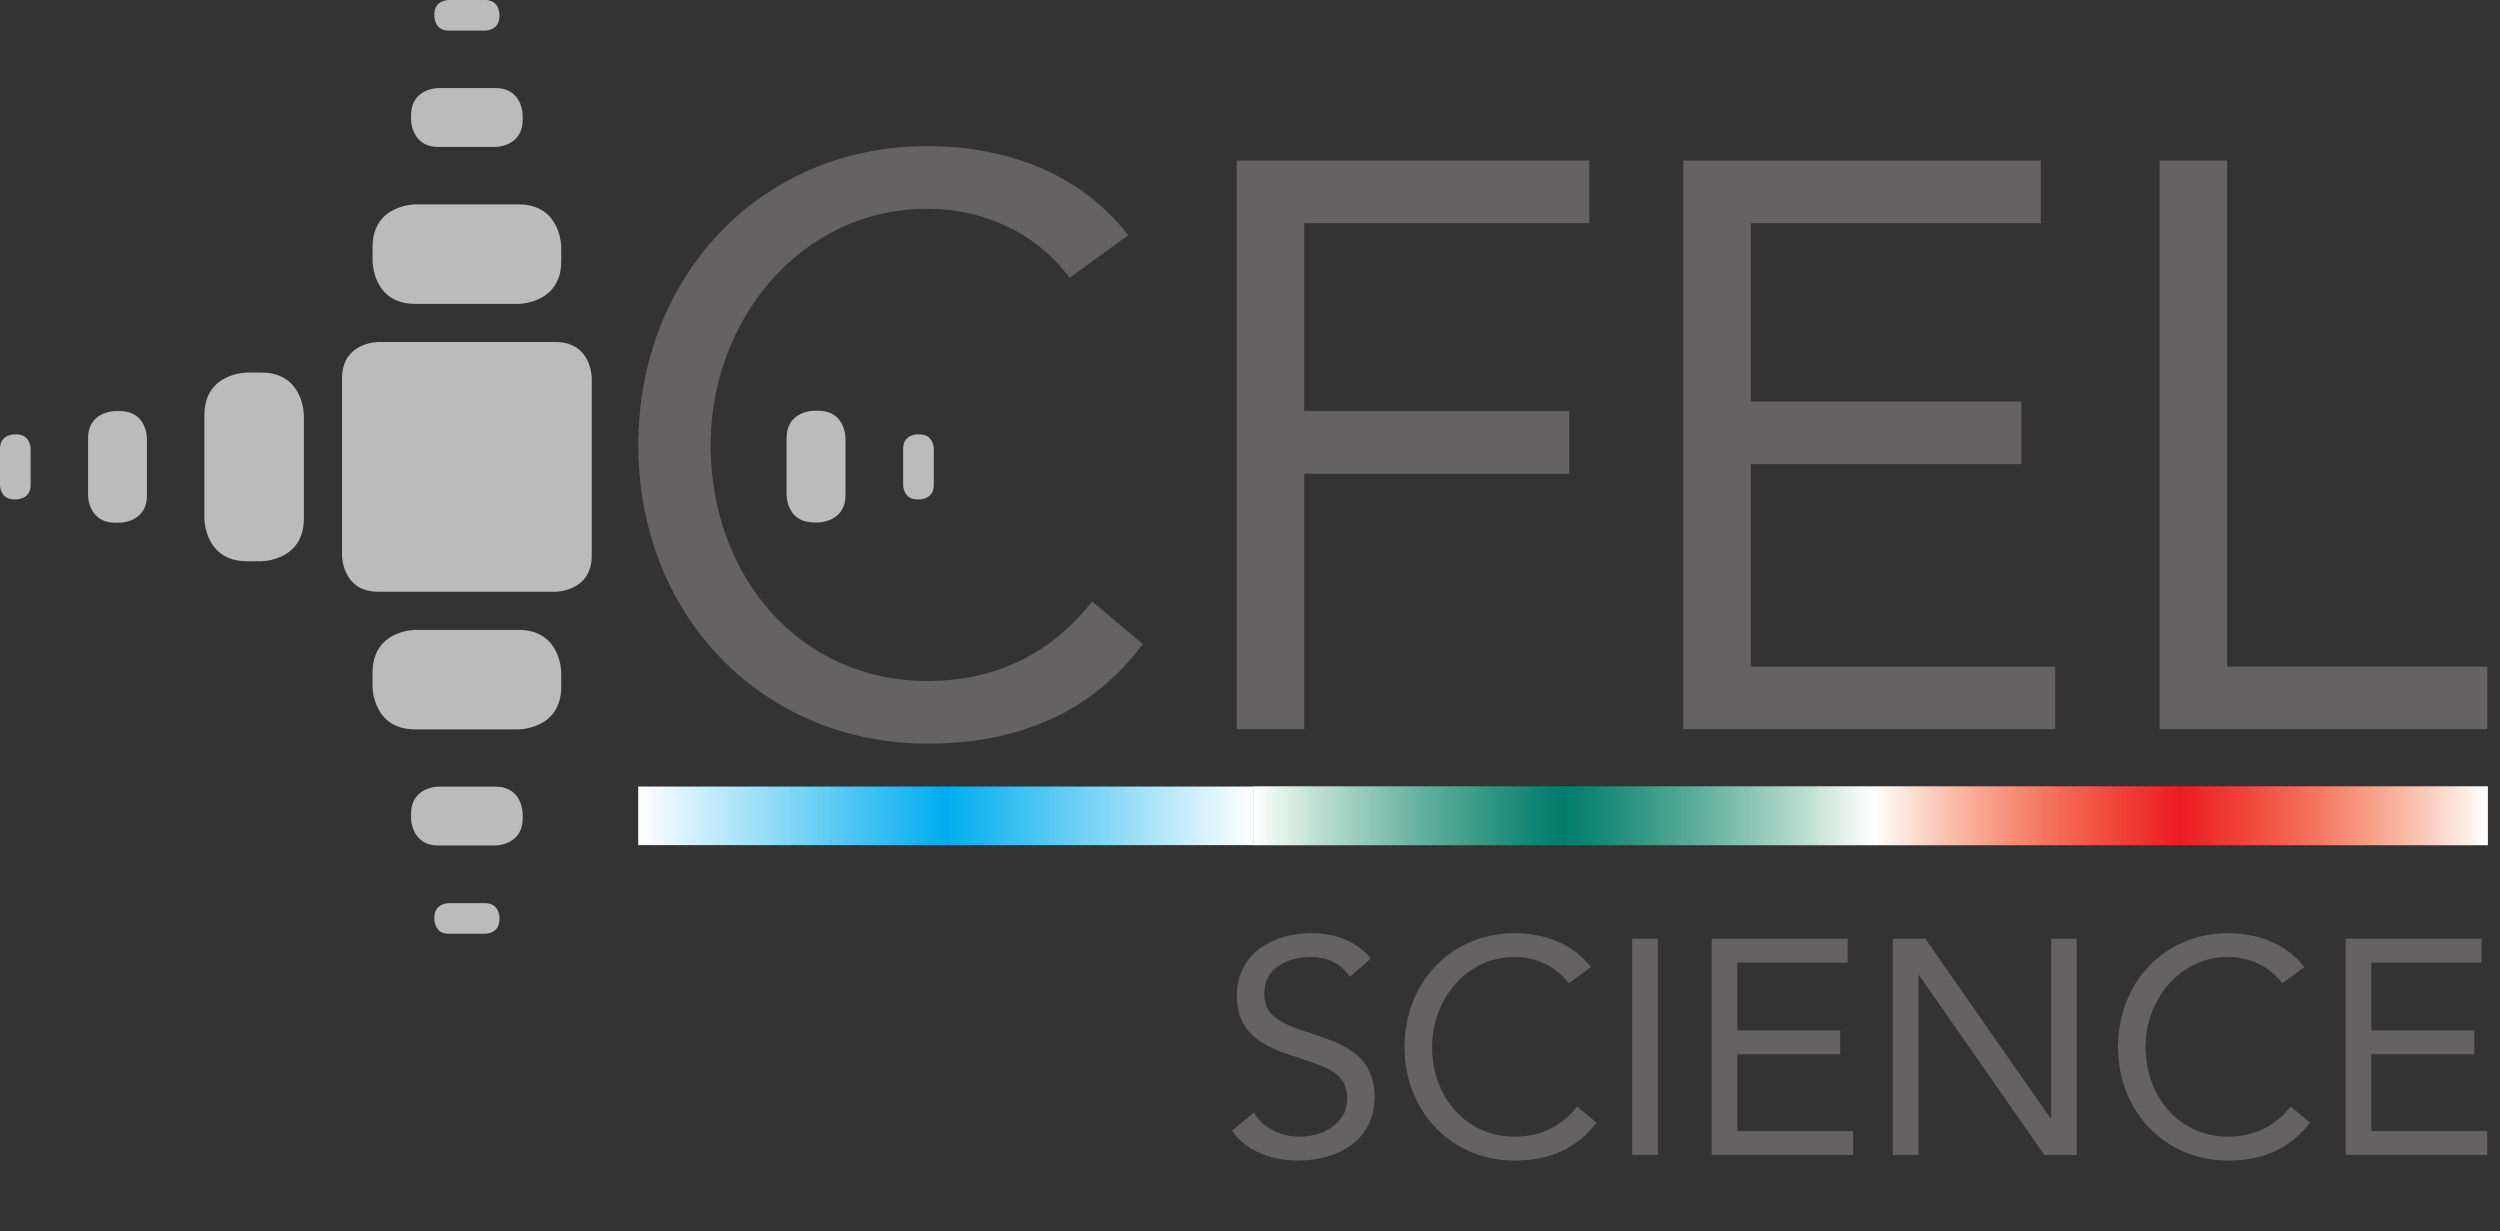 <?xml version="1.0" encoding="UTF-8"?>
<svg width="351.71pt" height="173.24pt" version="1.2" viewBox="0 0 351.71 173.24" xmlns="http://www.w3.org/2000/svg" xmlns:xlink="http://www.w3.org/1999/xlink">
 <rect x="0" y="0" width="351.71" height="173.24" fill="#333333" stroke="none"/>
 <defs>
  <symbol id="glyph0-1" overflow="visible">
   <path d="m74.234-69.5c-6.766-8.812-17.391-12.531-28.25-12.531-23.719 0-40.672 18.531-40.672 42.031 0 24.297 17.734 42.031 40.672 42.031 12.781 0 23.172-4.406 30.297-14.016l-7.125-5.984c-5.656 7.234-13.453 11.188-23.172 11.188-17.953 0-30.5-14.688-30.5-33.219 0-17.516 12.656-33.219 30.5-33.219 7.688 0 15.266 3.266 20 9.719z"/>
  </symbol>
  <symbol id="glyph0-2" overflow="visible">
   <path d="m9.938 0h9.5v-35.938h37.281v-8.812h-37.281v-26.438h40.109v-8.812h-49.609z"/>
  </symbol>
  <symbol id="glyph0-3" overflow="visible">
   <path d="m9.938 0h52.328v-8.812h-42.828v-28.484h38.078v-8.812h-38.078v-25.078h40.797v-8.812h-50.297z"/>
  </symbol>
  <symbol id="glyph0-4" overflow="visible">
   <path d="m9.938 0h46.109v-8.812h-36.609v-71.188h-9.5z"/>
  </symbol>
  <symbol id="glyph1-1" overflow="visible">
   <path d="m21.188-27.641c-2.234-2.625-5.109-3.562-8.5-3.562-5.344 0-10.359 2.922-10.359 8.766 0 5.078 3.266 6.969 7.562 8.375 5.406 1.812 7.953 2.453 7.953 6.203 0 3.469-3.531 5.281-6.625 5.281-2.625 0-5.203-1.156-6.484-3.391l-3.094 2.531c2.062 3.047 5.844 4.219 9.359 4.219 5.5 0 10.703-2.844 10.703-8.906 0-5.969-4.375-7.516-9.109-9.031-4.859-1.547-6.406-2.781-6.406-5.578 0-3.609 3.312-5.125 6.5-5.125 2.188 0 4.328 0.859 5.531 2.797z"/>
  </symbol>
  <symbol id="glyph1-2" overflow="visible">
   <path d="m28.234-26.438c-2.578-3.344-6.609-4.766-10.734-4.766-9.031 0-15.484 7.047-15.484 15.984 0 9.25 6.75 16 15.484 16 4.859 0 8.812-1.688 11.516-5.344l-2.703-2.266c-2.156 2.75-5.125 4.25-8.812 4.25-6.844 0-11.609-5.594-11.609-12.641 0-6.656 4.812-12.641 11.609-12.641 2.922 0 5.797 1.25 7.609 3.703z"/>
  </symbol>
  <symbol id="glyph1-3" overflow="visible">
   <path d="m3.781 0h3.609v-30.438h-3.609z"/>
  </symbol>
  <symbol id="glyph1-4" overflow="visible">
   <path d="m3.781 0h19.906v-3.359h-16.297v-10.828h14.484v-3.344h-14.484v-9.547h15.516v-3.359h-19.125z"/>
  </symbol>
  <symbol id="glyph1-5" overflow="visible">
   <path d="m3.781 0h3.609v-25.281h0.094l17.625 25.281h4.547v-30.438h-3.609v25.281h-0.078l-17.625-25.281h-4.562z"/>
  </symbol>
  <clipPath id="clip1">
   <path d="m263.52 110.65h86.457v8.25h-86.457z"/>
  </clipPath>
  <linearGradient id="linear0" x2="1" gradientTransform="matrix(86.456 0 0 86.456 263.52 114.77)" gradientUnits="userSpaceOnUse">
   <stop stop-color="#fff" offset="0"/>
   <stop stop-color="#fefcfc" offset=".004"/>
   <stop stop-color="#fefaf9" offset=".008"/>
   <stop stop-color="#fef8f6" offset=".012"/>
   <stop stop-color="#fef6f3" offset=".016"/>
   <stop stop-color="#fef4f0" offset=".02"/>
   <stop stop-color="#fef2ee" offset=".023"/>
   <stop stop-color="#fdf0eb" offset=".027"/>
   <stop stop-color="#fdeee8" offset=".031"/>
   <stop stop-color="#fdece6" offset=".035"/>
   <stop stop-color="#fdeae3" offset=".039"/>
   <stop stop-color="#fde8e0" offset=".043"/>
   <stop stop-color="#fde6de" offset=".047"/>
   <stop stop-color="#fde4db" offset=".051"/>
   <stop stop-color="#fce2d8" offset=".055"/>
   <stop stop-color="#fce0d6" offset=".059"/>
   <stop stop-color="#fcded3" offset=".062"/>
   <stop stop-color="#fcdcd1" offset=".066"/>
   <stop stop-color="#fcdace" offset=".07"/>
   <stop stop-color="#fcd8cb" offset=".074"/>
   <stop stop-color="#fcd6c9" offset=".078"/>
   <stop stop-color="#fbd4c6" offset=".082"/>
   <stop stop-color="#fbd1c3" offset=".086"/>
   <stop stop-color="#fbcfc0" offset=".09"/>
   <stop stop-color="#fbcdbe" offset=".094"/>
   <stop stop-color="#fbcbbb" offset=".098"/>
   <stop stop-color="#fbc9b9" offset=".102"/>
   <stop stop-color="#fbc7b7" offset=".105"/>
   <stop stop-color="#fac5b4" offset=".109"/>
   <stop stop-color="#fac4b2" offset=".113"/>
   <stop stop-color="#fac2b0" offset=".117"/>
   <stop stop-color="#fac0ad" offset=".121"/>
   <stop stop-color="#fabeab" offset=".125"/>
   <stop stop-color="#fabca9" offset=".129"/>
   <stop stop-color="#fabaa7" offset=".133"/>
   <stop stop-color="#f9b8a4" offset=".137"/>
   <stop stop-color="#f9b6a2" offset=".141"/>
   <stop stop-color="#f9b4a0" offset=".145"/>
   <stop stop-color="#f9b29e" offset=".148"/>
   <stop stop-color="#f9b19c" offset=".152"/>
   <stop stop-color="#f9af9a" offset=".156"/>
   <stop stop-color="#f9ad97" offset=".16"/>
   <stop stop-color="#f8ab95" offset=".164"/>
   <stop stop-color="#f8a993" offset=".168"/>
   <stop stop-color="#f8a791" offset=".172"/>
   <stop stop-color="#f8a58f" offset=".176"/>
   <stop stop-color="#f8a48d" offset=".18"/>
   <stop stop-color="#f8a28b" offset=".184"/>
   <stop stop-color="#f8a089" offset=".188"/>
   <stop stop-color="#f79e87" offset=".191"/>
   <stop stop-color="#f79c85" offset=".195"/>
   <stop stop-color="#f79a83" offset=".199"/>
   <stop stop-color="#f79981" offset=".203"/>
   <stop stop-color="#f7977f" offset=".207"/>
   <stop stop-color="#f7957e" offset=".211"/>
   <stop stop-color="#f7937c" offset=".215"/>
   <stop stop-color="#f6917a" offset=".219"/>
   <stop stop-color="#f69078" offset=".223"/>
   <stop stop-color="#f68e76" offset=".227"/>
   <stop stop-color="#f68c74" offset=".23"/>
   <stop stop-color="#f68a73" offset=".234"/>
   <stop stop-color="#f68871" offset=".238"/>
   <stop stop-color="#f6876f" offset=".242"/>
   <stop stop-color="#f5856d" offset=".246"/>
   <stop stop-color="#f5836b" offset=".25"/>
   <stop stop-color="#f58169" offset=".254"/>
   <stop stop-color="#f57f67" offset=".258"/>
   <stop stop-color="#f57d66" offset=".262"/>
   <stop stop-color="#f57b64" offset=".266"/>
   <stop stop-color="#f57a63" offset=".27"/>
   <stop stop-color="#f47861" offset=".273"/>
   <stop stop-color="#f4765f" offset=".277"/>
   <stop stop-color="#f4745e" offset=".281"/>
   <stop stop-color="#f4735c" offset=".285"/>
   <stop stop-color="#f4715b" offset=".289"/>
   <stop stop-color="#f46f59" offset=".293"/>
   <stop stop-color="#f46e58" offset=".297"/>
   <stop stop-color="#f36c56" offset=".301"/>
   <stop stop-color="#f36a55" offset=".305"/>
   <stop stop-color="#f36954" offset=".309"/>
   <stop stop-color="#f36752" offset=".312"/>
   <stop stop-color="#f36551" offset=".316"/>
   <stop stop-color="#f3644f" offset=".32"/>
   <stop stop-color="#f3624e" offset=".324"/>
   <stop stop-color="#f2604d" offset=".328"/>
   <stop stop-color="#f25f4b" offset=".332"/>
   <stop stop-color="#f25d4a" offset=".336"/>
   <stop stop-color="#f25b49" offset=".34"/>
   <stop stop-color="#f25a48" offset=".344"/>
   <stop stop-color="#f25846" offset=".348"/>
   <stop stop-color="#f25645" offset=".352"/>
   <stop stop-color="#f25544" offset=".355"/>
   <stop stop-color="#f15343" offset=".359"/>
   <stop stop-color="#f15241" offset=".363"/>
   <stop stop-color="#f15040" offset=".367"/>
   <stop stop-color="#f14e3f" offset=".371"/>
   <stop stop-color="#f14d3e" offset=".375"/>
   <stop stop-color="#f14b3d" offset=".379"/>
   <stop stop-color="#f14a3c" offset=".383"/>
   <stop stop-color="#f0483b" offset=".387"/>
   <stop stop-color="#f0463a" offset=".391"/>
   <stop stop-color="#f04539" offset=".395"/>
   <stop stop-color="#f04338" offset=".398"/>
   <stop stop-color="#f04237" offset=".402"/>
   <stop stop-color="#f04036" offset=".406"/>
   <stop stop-color="#f03f35" offset=".41"/>
   <stop stop-color="#ef3d34" offset=".414"/>
   <stop stop-color="#ef3b33" offset=".418"/>
   <stop stop-color="#ef3932" offset=".422"/>
   <stop stop-color="#ef3831" offset=".426"/>
   <stop stop-color="#ef3630" offset=".43"/>
   <stop stop-color="#ef352f" offset=".434"/>
   <stop stop-color="#ef332e" offset=".438"/>
   <stop stop-color="#ee322d" offset=".441"/>
   <stop stop-color="#ee302d" offset=".445"/>
   <stop stop-color="#ee2f2c" offset=".449"/>
   <stop stop-color="#ee2d2b" offset=".453"/>
   <stop stop-color="#ee2c2a" offset=".457"/>
   <stop stop-color="#ee2a2a" offset=".461"/>
   <stop stop-color="#ee2929" offset=".465"/>
   <stop stop-color="#ee2728" offset=".469"/>
   <stop stop-color="#ed2628" offset=".473"/>
   <stop stop-color="#ed2427" offset=".477"/>
   <stop stop-color="#ed2326" offset=".48"/>
   <stop stop-color="#ed2126" offset=".484"/>
   <stop stop-color="#ed2025" offset=".488"/>
   <stop stop-color="#ed1e25" offset=".492"/>
   <stop stop-color="#ed1d24" offset=".496"/>
   <stop stop-color="#ec1b24" offset=".5"/>
   <stop stop-color="#ed1d24" offset=".504"/>
   <stop stop-color="#ed1e25" offset=".508"/>
   <stop stop-color="#ed2025" offset=".512"/>
   <stop stop-color="#ed2126" offset=".516"/>
   <stop stop-color="#ed2326" offset=".52"/>
   <stop stop-color="#ed2427" offset=".523"/>
   <stop stop-color="#ed2628" offset=".527"/>
   <stop stop-color="#ee2728" offset=".531"/>
   <stop stop-color="#ee2929" offset=".535"/>
   <stop stop-color="#ee2a2a" offset=".539"/>
   <stop stop-color="#ee2c2a" offset=".543"/>
   <stop stop-color="#ee2d2b" offset=".547"/>
   <stop stop-color="#ee2f2c" offset=".551"/>
   <stop stop-color="#ee302d" offset=".555"/>
   <stop stop-color="#ee322d" offset=".559"/>
   <stop stop-color="#ef332e" offset=".562"/>
   <stop stop-color="#ef352f" offset=".566"/>
   <stop stop-color="#ef3630" offset=".57"/>
   <stop stop-color="#ef3831" offset=".574"/>
   <stop stop-color="#ef3932" offset=".578"/>
   <stop stop-color="#ef3b33" offset=".582"/>
   <stop stop-color="#ef3d34" offset=".586"/>
   <stop stop-color="#f03f35" offset=".59"/>
   <stop stop-color="#f04036" offset=".594"/>
   <stop stop-color="#f04237" offset=".598"/>
   <stop stop-color="#f04338" offset=".602"/>
   <stop stop-color="#f04539" offset=".605"/>
   <stop stop-color="#f0463a" offset=".609"/>
   <stop stop-color="#f0483b" offset=".613"/>
   <stop stop-color="#f14a3c" offset=".617"/>
   <stop stop-color="#f14b3d" offset=".621"/>
   <stop stop-color="#f14d3e" offset=".625"/>
   <stop stop-color="#f14e3f" offset=".629"/>
   <stop stop-color="#f15040" offset=".633"/>
   <stop stop-color="#f15241" offset=".637"/>
   <stop stop-color="#f15343" offset=".641"/>
   <stop stop-color="#f25544" offset=".645"/>
   <stop stop-color="#f25645" offset=".648"/>
   <stop stop-color="#f25846" offset=".652"/>
   <stop stop-color="#f25a48" offset=".656"/>
   <stop stop-color="#f25b49" offset=".66"/>
   <stop stop-color="#f25d4a" offset=".664"/>
   <stop stop-color="#f25f4b" offset=".668"/>
   <stop stop-color="#f2604d" offset=".672"/>
   <stop stop-color="#f3624e" offset=".676"/>
   <stop stop-color="#f3644f" offset=".68"/>
   <stop stop-color="#f36551" offset=".684"/>
   <stop stop-color="#f36752" offset=".688"/>
   <stop stop-color="#f36954" offset=".691"/>
   <stop stop-color="#f36a55" offset=".695"/>
   <stop stop-color="#f36c56" offset=".699"/>
   <stop stop-color="#f46e58" offset=".703"/>
   <stop stop-color="#f46f59" offset=".707"/>
   <stop stop-color="#f4715b" offset=".711"/>
   <stop stop-color="#f4735c" offset=".715"/>
   <stop stop-color="#f4745e" offset=".719"/>
   <stop stop-color="#f4765f" offset=".723"/>
   <stop stop-color="#f47861" offset=".727"/>
   <stop stop-color="#f57a63" offset=".73"/>
   <stop stop-color="#f57b64" offset=".734"/>
   <stop stop-color="#f57d66" offset=".738"/>
   <stop stop-color="#f57f67" offset=".742"/>
   <stop stop-color="#f58169" offset=".746"/>
   <stop stop-color="#f5836b" offset=".75"/>
   <stop stop-color="#f5856d" offset=".754"/>
   <stop stop-color="#f6876f" offset=".758"/>
   <stop stop-color="#f68871" offset=".762"/>
   <stop stop-color="#f68a73" offset=".766"/>
   <stop stop-color="#f68c74" offset=".77"/>
   <stop stop-color="#f68e76" offset=".773"/>
   <stop stop-color="#f69078" offset=".777"/>
   <stop stop-color="#f6917a" offset=".781"/>
   <stop stop-color="#f7937c" offset=".785"/>
   <stop stop-color="#f7957e" offset=".789"/>
   <stop stop-color="#f7977f" offset=".793"/>
   <stop stop-color="#f79981" offset=".797"/>
   <stop stop-color="#f79a83" offset=".801"/>
   <stop stop-color="#f79c85" offset=".805"/>
   <stop stop-color="#f79e87" offset=".809"/>
   <stop stop-color="#f8a089" offset=".812"/>
   <stop stop-color="#f8a28b" offset=".816"/>
   <stop stop-color="#f8a48d" offset=".82"/>
   <stop stop-color="#f8a58f" offset=".824"/>
   <stop stop-color="#f8a791" offset=".828"/>
   <stop stop-color="#f8a993" offset=".832"/>
   <stop stop-color="#f8ab95" offset=".836"/>
   <stop stop-color="#f9ad97" offset=".84"/>
   <stop stop-color="#f9af9a" offset=".844"/>
   <stop stop-color="#f9b19c" offset=".848"/>
   <stop stop-color="#f9b29e" offset=".852"/>
   <stop stop-color="#f9b4a0" offset=".855"/>
   <stop stop-color="#f9b6a2" offset=".859"/>
   <stop stop-color="#f9b8a4" offset=".863"/>
   <stop stop-color="#fabaa7" offset=".867"/>
   <stop stop-color="#fabca9" offset=".871"/>
   <stop stop-color="#fabeab" offset=".875"/>
   <stop stop-color="#fac0ad" offset=".879"/>
   <stop stop-color="#fac2b0" offset=".883"/>
   <stop stop-color="#fac4b2" offset=".887"/>
   <stop stop-color="#fac5b4" offset=".891"/>
   <stop stop-color="#fbc7b7" offset=".895"/>
   <stop stop-color="#fbc9b9" offset=".898"/>
   <stop stop-color="#fbcbbb" offset=".902"/>
   <stop stop-color="#fbcdbe" offset=".906"/>
   <stop stop-color="#fbcfc0" offset=".91"/>
   <stop stop-color="#fbd1c3" offset=".914"/>
   <stop stop-color="#fbd4c6" offset=".918"/>
   <stop stop-color="#fcd6c9" offset=".922"/>
   <stop stop-color="#fcd8cb" offset=".926"/>
   <stop stop-color="#fcdace" offset=".93"/>
   <stop stop-color="#fcdcd1" offset=".934"/>
   <stop stop-color="#fcded3" offset=".938"/>
   <stop stop-color="#fce0d6" offset=".941"/>
   <stop stop-color="#fce2d8" offset=".945"/>
   <stop stop-color="#fde4db" offset=".949"/>
   <stop stop-color="#fde6de" offset=".953"/>
   <stop stop-color="#fde8e0" offset=".957"/>
   <stop stop-color="#fdeae3" offset=".961"/>
   <stop stop-color="#fdece6" offset=".965"/>
   <stop stop-color="#fdeee8" offset=".969"/>
   <stop stop-color="#fdf0eb" offset=".973"/>
   <stop stop-color="#fef2ee" offset=".977"/>
   <stop stop-color="#fef4f0" offset=".98"/>
   <stop stop-color="#fef6f3" offset=".984"/>
   <stop stop-color="#fef8f6" offset=".988"/>
   <stop stop-color="#fefaf9" offset=".992"/>
   <stop stop-color="#fefcfc" offset=".996"/>
   <stop stop-color="#fff" offset="1"/>
  </linearGradient>
  <clipPath id="clip2">
   <path d="m176.34 110.65h87.176v8.25h-87.176z"/>
  </clipPath>
  <linearGradient id="linear2" x2="1" gradientTransform="matrix(87.176 0 0 87.176 176.34 114.77)" gradientUnits="userSpaceOnUse">
   <stop stop-color="#fff" offset="0"/>
   <stop stop-color="#fcfdfd" offset=".004"/>
   <stop stop-color="#fafcfb" offset=".008"/>
   <stop stop-color="#f7fbf9" offset=".012"/>
   <stop stop-color="#f5faf7" offset=".016"/>
   <stop stop-color="#f2f8f6" offset=".02"/>
   <stop stop-color="#eff7f4" offset=".023"/>
   <stop stop-color="#edf6f2" offset=".027"/>
   <stop stop-color="#ebf5f1" offset=".031"/>
   <stop stop-color="#e8f4ef" offset=".035"/>
   <stop stop-color="#e6f3ed" offset=".039"/>
   <stop stop-color="#e4f1eb" offset=".043"/>
   <stop stop-color="#e1f0ea" offset=".047"/>
   <stop stop-color="#dfefe8" offset=".051"/>
   <stop stop-color="#dcede6" offset=".055"/>
   <stop stop-color="#daece5" offset=".059"/>
   <stop stop-color="#d8ebe4" offset=".062"/>
   <stop stop-color="#d5eae2" offset=".066"/>
   <stop stop-color="#d3e9e0" offset=".07"/>
   <stop stop-color="#d1e8df" offset=".074"/>
   <stop stop-color="#cee7dd" offset=".078"/>
   <stop stop-color="#cce6dc" offset=".082"/>
   <stop stop-color="#c9e4db" offset=".086"/>
   <stop stop-color="#c7e3d9" offset=".09"/>
   <stop stop-color="#c4e2d7" offset=".094"/>
   <stop stop-color="#c2e1d5" offset=".098"/>
   <stop stop-color="#bfdfd4" offset=".102"/>
   <stop stop-color="#bdded3" offset=".105"/>
   <stop stop-color="#bbddd1" offset=".109"/>
   <stop stop-color="#b9dcd0" offset=".113"/>
   <stop stop-color="#b7dbce" offset=".117"/>
   <stop stop-color="#b4dacd" offset=".121"/>
   <stop stop-color="#b2d9cb" offset=".125"/>
   <stop stop-color="#b0d8ca" offset=".129"/>
   <stop stop-color="#aed6c9" offset=".133"/>
   <stop stop-color="#abd5c7" offset=".137"/>
   <stop stop-color="#a9d4c5" offset=".141"/>
   <stop stop-color="#a7d3c4" offset=".145"/>
   <stop stop-color="#a5d2c3" offset=".148"/>
   <stop stop-color="#a3d1c2" offset=".152"/>
   <stop stop-color="#a1d0c1" offset=".156"/>
   <stop stop-color="#9ecfbf" offset=".16"/>
   <stop stop-color="#9ccebe" offset=".164"/>
   <stop stop-color="#9accbc" offset=".168"/>
   <stop stop-color="#98cbbb" offset=".172"/>
   <stop stop-color="#96caba" offset=".176"/>
   <stop stop-color="#94c9b8" offset=".18"/>
   <stop stop-color="#92c8b7" offset=".184"/>
   <stop stop-color="#8fc7b6" offset=".188"/>
   <stop stop-color="#8dc6b5" offset=".191"/>
   <stop stop-color="#8bc5b4" offset=".195"/>
   <stop stop-color="#89c4b2" offset=".199"/>
   <stop stop-color="#87c3b1" offset=".203"/>
   <stop stop-color="#85c2b0" offset=".207"/>
   <stop stop-color="#83c1ae" offset=".211"/>
   <stop stop-color="#81c0ad" offset=".215"/>
   <stop stop-color="#7fbfac" offset=".219"/>
   <stop stop-color="#7dbeab" offset=".223"/>
   <stop stop-color="#7bbdaa" offset=".227"/>
   <stop stop-color="#79bca9" offset=".23"/>
   <stop stop-color="#77bba8" offset=".234"/>
   <stop stop-color="#75baa6" offset=".238"/>
   <stop stop-color="#73b9a5" offset=".242"/>
   <stop stop-color="#70b7a4" offset=".246"/>
   <stop stop-color="#6eb6a3" offset=".25"/>
   <stop stop-color="#6cb5a2" offset=".254"/>
   <stop stop-color="#6ab4a1" offset=".258"/>
   <stop stop-color="#68b3a0" offset=".262"/>
   <stop stop-color="#66b29f" offset=".266"/>
   <stop stop-color="#64b19e" offset=".27"/>
   <stop stop-color="#62b09d" offset=".273"/>
   <stop stop-color="#60af9b" offset=".277"/>
   <stop stop-color="#5eae9a" offset=".281"/>
   <stop stop-color="#5cad99" offset=".285"/>
   <stop stop-color="#5bac98" offset=".289"/>
   <stop stop-color="#59ab97" offset=".293"/>
   <stop stop-color="#57aa96" offset=".297"/>
   <stop stop-color="#55a995" offset=".301"/>
   <stop stop-color="#53a894" offset=".305"/>
   <stop stop-color="#51a793" offset=".309"/>
   <stop stop-color="#4fa692" offset=".312"/>
   <stop stop-color="#4da591" offset=".316"/>
   <stop stop-color="#4ca490" offset=".32"/>
   <stop stop-color="#4aa38f" offset=".324"/>
   <stop stop-color="#48a28e" offset=".328"/>
   <stop stop-color="#46a18d" offset=".332"/>
   <stop stop-color="#44a18d" offset=".336"/>
   <stop stop-color="#43a08c" offset=".34"/>
   <stop stop-color="#419f8b" offset=".344"/>
   <stop stop-color="#3f9e8a" offset=".348"/>
   <stop stop-color="#3d9d89" offset=".352"/>
   <stop stop-color="#3c9c88" offset=".355"/>
   <stop stop-color="#3a9b87" offset=".359"/>
   <stop stop-color="#389a86" offset=".363"/>
   <stop stop-color="#369985" offset=".367"/>
   <stop stop-color="#359885" offset=".371"/>
   <stop stop-color="#339784" offset=".375"/>
   <stop stop-color="#319683" offset=".379"/>
   <stop stop-color="#309582" offset=".383"/>
   <stop stop-color="#2e9481" offset=".387"/>
   <stop stop-color="#2c9380" offset=".391"/>
   <stop stop-color="#2a927f" offset=".395"/>
   <stop stop-color="#29927f" offset=".398"/>
   <stop stop-color="#27917e" offset=".402"/>
   <stop stop-color="#25907d" offset=".406"/>
   <stop stop-color="#248f7c" offset=".41"/>
   <stop stop-color="#228e7c" offset=".414"/>
   <stop stop-color="#208d7b" offset=".418"/>
   <stop stop-color="#1e8c7a" offset=".422"/>
   <stop stop-color="#1d8b79" offset=".426"/>
   <stop stop-color="#1b8a78" offset=".43"/>
   <stop stop-color="#198978" offset=".434"/>
   <stop stop-color="#188877" offset=".438"/>
   <stop stop-color="#168876" offset=".441"/>
   <stop stop-color="#158776" offset=".445"/>
   <stop stop-color="#138675" offset=".449"/>
   <stop stop-color="#128574" offset=".453"/>
   <stop stop-color="#108473" offset=".457"/>
   <stop stop-color="#0e8473" offset=".461"/>
   <stop stop-color="#0d8372" offset=".465"/>
   <stop stop-color="#0b8171" offset=".469"/>
   <stop stop-color="#0a8171" offset=".473"/>
   <stop stop-color="#088070" offset=".477"/>
   <stop stop-color="#077f6f" offset=".48"/>
   <stop stop-color="#057e6f" offset=".484"/>
   <stop stop-color="#047e6e" offset=".488"/>
   <stop stop-color="#027d6d" offset=".492"/>
   <stop stop-color="#017c6d" offset=".496"/>
   <stop stop-color="#007b6c" offset=".5"/>
   <stop stop-color="#017c6d" offset=".504"/>
   <stop stop-color="#027d6d" offset=".508"/>
   <stop stop-color="#047e6e" offset=".512"/>
   <stop stop-color="#057e6f" offset=".516"/>
   <stop stop-color="#077f6f" offset=".52"/>
   <stop stop-color="#088070" offset=".523"/>
   <stop stop-color="#0a8171" offset=".527"/>
   <stop stop-color="#0b8171" offset=".531"/>
   <stop stop-color="#0d8372" offset=".535"/>
   <stop stop-color="#0e8473" offset=".539"/>
   <stop stop-color="#108473" offset=".543"/>
   <stop stop-color="#128574" offset=".547"/>
   <stop stop-color="#138675" offset=".551"/>
   <stop stop-color="#158776" offset=".555"/>
   <stop stop-color="#168876" offset=".559"/>
   <stop stop-color="#188877" offset=".562"/>
   <stop stop-color="#198978" offset=".566"/>
   <stop stop-color="#1b8a78" offset=".57"/>
   <stop stop-color="#1d8b79" offset=".574"/>
   <stop stop-color="#1e8c7a" offset=".578"/>
   <stop stop-color="#208d7b" offset=".582"/>
   <stop stop-color="#228e7c" offset=".586"/>
   <stop stop-color="#248f7c" offset=".59"/>
   <stop stop-color="#25907d" offset=".594"/>
   <stop stop-color="#27917e" offset=".598"/>
   <stop stop-color="#29927f" offset=".602"/>
   <stop stop-color="#2a927f" offset=".605"/>
   <stop stop-color="#2c9380" offset=".609"/>
   <stop stop-color="#2e9481" offset=".613"/>
   <stop stop-color="#309582" offset=".617"/>
   <stop stop-color="#319683" offset=".621"/>
   <stop stop-color="#339784" offset=".625"/>
   <stop stop-color="#359885" offset=".629"/>
   <stop stop-color="#369985" offset=".633"/>
   <stop stop-color="#389a86" offset=".637"/>
   <stop stop-color="#3a9b87" offset=".641"/>
   <stop stop-color="#3c9c88" offset=".645"/>
   <stop stop-color="#3d9d89" offset=".648"/>
   <stop stop-color="#3f9e8a" offset=".652"/>
   <stop stop-color="#419f8b" offset=".656"/>
   <stop stop-color="#43a08c" offset=".66"/>
   <stop stop-color="#44a18d" offset=".664"/>
   <stop stop-color="#46a18d" offset=".668"/>
   <stop stop-color="#48a28e" offset=".672"/>
   <stop stop-color="#4aa38f" offset=".676"/>
   <stop stop-color="#4ca490" offset=".68"/>
   <stop stop-color="#4da591" offset=".684"/>
   <stop stop-color="#4fa692" offset=".688"/>
   <stop stop-color="#51a793" offset=".691"/>
   <stop stop-color="#53a894" offset=".695"/>
   <stop stop-color="#55a995" offset=".699"/>
   <stop stop-color="#57aa96" offset=".703"/>
   <stop stop-color="#59ab97" offset=".707"/>
   <stop stop-color="#5bac98" offset=".711"/>
   <stop stop-color="#5cad99" offset=".715"/>
   <stop stop-color="#5eae9a" offset=".719"/>
   <stop stop-color="#60af9b" offset=".723"/>
   <stop stop-color="#62b09d" offset=".727"/>
   <stop stop-color="#64b19e" offset=".73"/>
   <stop stop-color="#66b29f" offset=".734"/>
   <stop stop-color="#68b3a0" offset=".738"/>
   <stop stop-color="#6ab4a1" offset=".742"/>
   <stop stop-color="#6cb5a2" offset=".746"/>
   <stop stop-color="#6eb6a3" offset=".75"/>
   <stop stop-color="#70b7a4" offset=".754"/>
   <stop stop-color="#73b9a5" offset=".758"/>
   <stop stop-color="#75baa6" offset=".762"/>
   <stop stop-color="#77bba8" offset=".766"/>
   <stop stop-color="#79bca9" offset=".77"/>
   <stop stop-color="#7bbdaa" offset=".773"/>
   <stop stop-color="#7dbeab" offset=".777"/>
   <stop stop-color="#7fbfac" offset=".781"/>
   <stop stop-color="#81c0ad" offset=".785"/>
   <stop stop-color="#83c1ae" offset=".789"/>
   <stop stop-color="#85c2b0" offset=".793"/>
   <stop stop-color="#87c3b1" offset=".797"/>
   <stop stop-color="#89c4b2" offset=".801"/>
   <stop stop-color="#8bc5b4" offset=".805"/>
   <stop stop-color="#8dc6b5" offset=".809"/>
   <stop stop-color="#8fc7b6" offset=".812"/>
   <stop stop-color="#92c8b7" offset=".816"/>
   <stop stop-color="#94c9b8" offset=".82"/>
   <stop stop-color="#96caba" offset=".824"/>
   <stop stop-color="#98cbbb" offset=".828"/>
   <stop stop-color="#9accbc" offset=".832"/>
   <stop stop-color="#9ccebe" offset=".836"/>
   <stop stop-color="#9ecfbf" offset=".84"/>
   <stop stop-color="#a1d0c1" offset=".844"/>
   <stop stop-color="#a3d1c2" offset=".848"/>
   <stop stop-color="#a5d2c3" offset=".852"/>
   <stop stop-color="#a7d3c4" offset=".855"/>
   <stop stop-color="#a9d4c5" offset=".859"/>
   <stop stop-color="#abd5c7" offset=".863"/>
   <stop stop-color="#aed6c9" offset=".867"/>
   <stop stop-color="#b0d8ca" offset=".871"/>
   <stop stop-color="#b2d9cb" offset=".875"/>
   <stop stop-color="#b5dacd" offset=".879"/>
   <stop stop-color="#b7dbce" offset=".883"/>
   <stop stop-color="#b9dcd0" offset=".887"/>
   <stop stop-color="#bbddd1" offset=".891"/>
   <stop stop-color="#bdded3" offset=".895"/>
   <stop stop-color="#bfdfd4" offset=".898"/>
   <stop stop-color="#c2e1d5" offset=".902"/>
   <stop stop-color="#c4e2d7" offset=".906"/>
   <stop stop-color="#c7e3d9" offset=".91"/>
   <stop stop-color="#c9e4db" offset=".914"/>
   <stop stop-color="#cce6dc" offset=".918"/>
   <stop stop-color="#cee7dd" offset=".922"/>
   <stop stop-color="#d1e8df" offset=".926"/>
   <stop stop-color="#d3e9e0" offset=".93"/>
   <stop stop-color="#d5eae2" offset=".934"/>
   <stop stop-color="#d8ebe4" offset=".938"/>
   <stop stop-color="#daece5" offset=".941"/>
   <stop stop-color="#dcede6" offset=".945"/>
   <stop stop-color="#dfefe8" offset=".949"/>
   <stop stop-color="#e1f0ea" offset=".953"/>
   <stop stop-color="#e4f1eb" offset=".957"/>
   <stop stop-color="#e6f3ed" offset=".961"/>
   <stop stop-color="#e8f4ef" offset=".965"/>
   <stop stop-color="#ebf5f1" offset=".969"/>
   <stop stop-color="#edf6f2" offset=".973"/>
   <stop stop-color="#eff7f4" offset=".977"/>
   <stop stop-color="#f2f8f6" offset=".98"/>
   <stop stop-color="#f5faf7" offset=".984"/>
   <stop stop-color="#f7fbf9" offset=".988"/>
   <stop stop-color="#fafcfb" offset=".992"/>
   <stop stop-color="#fcfdfd" offset=".996"/>
   <stop stop-color="#fff" offset="1"/>
  </linearGradient>
  <linearGradient id="linear3" x1=".001" x2="1" gradientTransform="matrix(87.183 0 0 -87.183 176.29 114.77)" gradientUnits="userSpaceOnUse">
   <stop stop-color="#fefefe" offset="0"/>
   <stop stop-color="#fcfdfd" offset=".004"/>
   <stop stop-color="#f9fcfb" offset=".008"/>
   <stop stop-color="#f7fbf9" offset=".012"/>
   <stop stop-color="#f5faf7" offset=".016"/>
   <stop stop-color="#f2f8f5" offset=".02"/>
   <stop stop-color="#eff7f3" offset=".023"/>
   <stop stop-color="#edf6f2" offset=".027"/>
   <stop stop-color="#eaf5f0" offset=".031"/>
   <stop stop-color="#e8f3ef" offset=".035"/>
   <stop stop-color="#e6f2ed" offset=".039"/>
   <stop stop-color="#e3f1eb" offset=".043"/>
   <stop stop-color="#e1f0ea" offset=".047"/>
   <stop stop-color="#deefe8" offset=".051"/>
   <stop stop-color="#dcede6" offset=".055"/>
   <stop stop-color="#d9ece5" offset=".059"/>
   <stop stop-color="#d7ebe3" offset=".062"/>
   <stop stop-color="#d5eae2" offset=".066"/>
   <stop stop-color="#d3e9e0" offset=".07"/>
   <stop stop-color="#d0e8de" offset=".074"/>
   <stop stop-color="#cee7dd" offset=".078"/>
   <stop stop-color="#cbe6dc" offset=".082"/>
   <stop stop-color="#c9e4da" offset=".086"/>
   <stop stop-color="#c6e3d8" offset=".09"/>
   <stop stop-color="#c4e1d6" offset=".094"/>
   <stop stop-color="#c1e0d5" offset=".098"/>
   <stop stop-color="#bfdfd4" offset=".102"/>
   <stop stop-color="#bdded2" offset=".105"/>
   <stop stop-color="#bbddd1" offset=".109"/>
   <stop stop-color="#b9dccf" offset=".113"/>
   <stop stop-color="#b6dbce" offset=".117"/>
   <stop stop-color="#b4dacd" offset=".121"/>
   <stop stop-color="#b2d9cb" offset=".125"/>
   <stop stop-color="#b0d8ca" offset=".129"/>
   <stop stop-color="#add6c8" offset=".133"/>
   <stop stop-color="#abd5c7" offset=".137"/>
   <stop stop-color="#a9d4c5" offset=".141"/>
   <stop stop-color="#a7d3c4" offset=".145"/>
   <stop stop-color="#a5d2c3" offset=".148"/>
   <stop stop-color="#a2d1c1" offset=".152"/>
   <stop stop-color="#a0d0c0" offset=".156"/>
   <stop stop-color="#9ecfbf" offset=".16"/>
   <stop stop-color="#9ccdbe" offset=".164"/>
   <stop stop-color="#9accbc" offset=".168"/>
   <stop stop-color="#97cbbb" offset=".172"/>
   <stop stop-color="#95cab9" offset=".176"/>
   <stop stop-color="#93c9b8" offset=".18"/>
   <stop stop-color="#91c8b7" offset=".184"/>
   <stop stop-color="#8fc7b6" offset=".188"/>
   <stop stop-color="#8dc6b5" offset=".191"/>
   <stop stop-color="#8bc5b3" offset=".195"/>
   <stop stop-color="#89c4b2" offset=".199"/>
   <stop stop-color="#87c3b1" offset=".203"/>
   <stop stop-color="#85c2af" offset=".207"/>
   <stop stop-color="#82c1ae" offset=".211"/>
   <stop stop-color="#80c0ad" offset=".215"/>
   <stop stop-color="#7fbfac" offset=".219"/>
   <stop stop-color="#7dbeab" offset=".223"/>
   <stop stop-color="#7bbdaa" offset=".227"/>
   <stop stop-color="#79bca9" offset=".23"/>
   <stop stop-color="#77bba8" offset=".234"/>
   <stop stop-color="#75baa6" offset=".238"/>
   <stop stop-color="#72b8a5" offset=".242"/>
   <stop stop-color="#70b7a4" offset=".246"/>
   <stop stop-color="#6eb6a2" offset=".25"/>
   <stop stop-color="#6cb5a2" offset=".254"/>
   <stop stop-color="#6ab4a1" offset=".258"/>
   <stop stop-color="#68b3a0" offset=".262"/>
   <stop stop-color="#66b29f" offset=".266"/>
   <stop stop-color="#64b19e" offset=".27"/>
   <stop stop-color="#62b09c" offset=".273"/>
   <stop stop-color="#60af9b" offset=".277"/>
   <stop stop-color="#5eae9a" offset=".281"/>
   <stop stop-color="#5cad99" offset=".285"/>
   <stop stop-color="#5aac98" offset=".289"/>
   <stop stop-color="#58ab97" offset=".293"/>
   <stop stop-color="#57aa96" offset=".297"/>
   <stop stop-color="#55a995" offset=".301"/>
   <stop stop-color="#53a894" offset=".305"/>
   <stop stop-color="#51a793" offset=".309"/>
   <stop stop-color="#4fa692" offset=".312"/>
   <stop stop-color="#4da591" offset=".316"/>
   <stop stop-color="#4ba490" offset=".32"/>
   <stop stop-color="#4aa38f" offset=".324"/>
   <stop stop-color="#48a28e" offset=".328"/>
   <stop stop-color="#46a18d" offset=".332"/>
   <stop stop-color="#44a08d" offset=".336"/>
   <stop stop-color="#42a08c" offset=".34"/>
   <stop stop-color="#419f8b" offset=".344"/>
   <stop stop-color="#3f9e8a" offset=".348"/>
   <stop stop-color="#3d9d89" offset=".352"/>
   <stop stop-color="#3b9c88" offset=".355"/>
   <stop stop-color="#3a9b87" offset=".359"/>
   <stop stop-color="#389a86" offset=".363"/>
   <stop stop-color="#369985" offset=".367"/>
   <stop stop-color="#349885" offset=".371"/>
   <stop stop-color="#339784" offset=".375"/>
   <stop stop-color="#319683" offset=".379"/>
   <stop stop-color="#2f9582" offset=".383"/>
   <stop stop-color="#2e9481" offset=".387"/>
   <stop stop-color="#2c9380" offset=".391"/>
   <stop stop-color="#2a927f" offset=".395"/>
   <stop stop-color="#28917f" offset=".398"/>
   <stop stop-color="#27917e" offset=".402"/>
   <stop stop-color="#25907d" offset=".406"/>
   <stop stop-color="#238f7c" offset=".41"/>
   <stop stop-color="#228e7c" offset=".414"/>
   <stop stop-color="#208d7b" offset=".418"/>
   <stop stop-color="#1e8c7a" offset=".422"/>
   <stop stop-color="#1c8b79" offset=".426"/>
   <stop stop-color="#1b8a78" offset=".43"/>
   <stop stop-color="#198977" offset=".434"/>
   <stop stop-color="#188877" offset=".438"/>
   <stop stop-color="#168876" offset=".441"/>
   <stop stop-color="#148776" offset=".445"/>
   <stop stop-color="#138675" offset=".449"/>
   <stop stop-color="#118574" offset=".453"/>
   <stop stop-color="#108473" offset=".457"/>
   <stop stop-color="#0e8373" offset=".461"/>
   <stop stop-color="#0d8272" offset=".465"/>
   <stop stop-color="#0b8171" offset=".469"/>
   <stop stop-color="#0a8171" offset=".473"/>
   <stop stop-color="#088070" offset=".477"/>
   <stop stop-color="#077f6f" offset=".48"/>
   <stop stop-color="#057e6e" offset=".484"/>
   <stop stop-color="#047d6e" offset=".488"/>
   <stop stop-color="#027d6d" offset=".492"/>
   <stop stop-color="#017c6d" offset=".496"/>
   <stop stop-color="#007b6c" offset=".5"/>
   <stop stop-color="#017c6d" offset=".504"/>
   <stop stop-color="#037d6e" offset=".508"/>
   <stop stop-color="#047e6e" offset=".512"/>
   <stop stop-color="#067e6f" offset=".516"/>
   <stop stop-color="#077f6f" offset=".52"/>
   <stop stop-color="#098070" offset=".523"/>
   <stop stop-color="#0a8171" offset=".527"/>
   <stop stop-color="#0c8271" offset=".531"/>
   <stop stop-color="#0d8372" offset=".535"/>
   <stop stop-color="#0f8473" offset=".539"/>
   <stop stop-color="#108574" offset=".543"/>
   <stop stop-color="#128574" offset=".547"/>
   <stop stop-color="#138675" offset=".551"/>
   <stop stop-color="#158776" offset=".555"/>
   <stop stop-color="#168876" offset=".559"/>
   <stop stop-color="#188977" offset=".562"/>
   <stop stop-color="#1a8978" offset=".566"/>
   <stop stop-color="#1b8a78" offset=".57"/>
   <stop stop-color="#1d8b79" offset=".574"/>
   <stop stop-color="#1e8c7a" offset=".578"/>
   <stop stop-color="#208d7b" offset=".582"/>
   <stop stop-color="#228e7c" offset=".586"/>
   <stop stop-color="#248f7c" offset=".59"/>
   <stop stop-color="#26907d" offset=".594"/>
   <stop stop-color="#27917e" offset=".598"/>
   <stop stop-color="#29927f" offset=".602"/>
   <stop stop-color="#2b9280" offset=".605"/>
   <stop stop-color="#2c9380" offset=".609"/>
   <stop stop-color="#2e9481" offset=".613"/>
   <stop stop-color="#309682" offset=".617"/>
   <stop stop-color="#319683" offset=".621"/>
   <stop stop-color="#339784" offset=".625"/>
   <stop stop-color="#359885" offset=".629"/>
   <stop stop-color="#379986" offset=".633"/>
   <stop stop-color="#389a86" offset=".637"/>
   <stop stop-color="#3a9b87" offset=".641"/>
   <stop stop-color="#3c9c88" offset=".645"/>
   <stop stop-color="#3e9d89" offset=".648"/>
   <stop stop-color="#3f9e8a" offset=".652"/>
   <stop stop-color="#419f8b" offset=".656"/>
   <stop stop-color="#43a08c" offset=".66"/>
   <stop stop-color="#45a18d" offset=".664"/>
   <stop stop-color="#46a28e" offset=".668"/>
   <stop stop-color="#48a28e" offset=".672"/>
   <stop stop-color="#4aa38f" offset=".676"/>
   <stop stop-color="#4ca490" offset=".68"/>
   <stop stop-color="#4ea591" offset=".684"/>
   <stop stop-color="#50a793" offset=".688"/>
   <stop stop-color="#52a893" offset=".691"/>
   <stop stop-color="#53a994" offset=".695"/>
   <stop stop-color="#55a995" offset=".699"/>
   <stop stop-color="#57aa96" offset=".703"/>
   <stop stop-color="#59ab97" offset=".707"/>
   <stop stop-color="#5bac98" offset=".711"/>
   <stop stop-color="#5dad99" offset=".715"/>
   <stop stop-color="#5eae9a" offset=".719"/>
   <stop stop-color="#60af9b" offset=".723"/>
   <stop stop-color="#62b09d" offset=".727"/>
   <stop stop-color="#64b19e" offset=".73"/>
   <stop stop-color="#66b29f" offset=".734"/>
   <stop stop-color="#68b3a0" offset=".738"/>
   <stop stop-color="#6ab4a1" offset=".742"/>
   <stop stop-color="#6cb5a2" offset=".746"/>
   <stop stop-color="#6fb6a3" offset=".75"/>
   <stop stop-color="#71b8a4" offset=".754"/>
   <stop stop-color="#73b9a5" offset=".758"/>
   <stop stop-color="#75baa7" offset=".762"/>
   <stop stop-color="#77bba8" offset=".766"/>
   <stop stop-color="#79bca9" offset=".77"/>
   <stop stop-color="#7bbdaa" offset=".773"/>
   <stop stop-color="#7dbeab" offset=".777"/>
   <stop stop-color="#7fbfac" offset=".781"/>
   <stop stop-color="#81c0ad" offset=".785"/>
   <stop stop-color="#83c1af" offset=".789"/>
   <stop stop-color="#85c2b0" offset=".793"/>
   <stop stop-color="#87c3b1" offset=".797"/>
   <stop stop-color="#89c4b2" offset=".801"/>
   <stop stop-color="#8cc5b4" offset=".805"/>
   <stop stop-color="#8ec6b5" offset=".809"/>
   <stop stop-color="#90c7b6" offset=".812"/>
   <stop stop-color="#92c8b7" offset=".816"/>
   <stop stop-color="#94c9b8" offset=".82"/>
   <stop stop-color="#96caba" offset=".824"/>
   <stop stop-color="#98cbbb" offset=".828"/>
   <stop stop-color="#9acdbc" offset=".832"/>
   <stop stop-color="#9ccebe" offset=".836"/>
   <stop stop-color="#9fcfbf" offset=".84"/>
   <stop stop-color="#a1d0c1" offset=".844"/>
   <stop stop-color="#a3d1c2" offset=".848"/>
   <stop stop-color="#a5d2c3" offset=".852"/>
   <stop stop-color="#a7d3c4" offset=".855"/>
   <stop stop-color="#a9d4c6" offset=".859"/>
   <stop stop-color="#acd5c7" offset=".863"/>
   <stop stop-color="#aed7c9" offset=".867"/>
   <stop stop-color="#b0d8ca" offset=".871"/>
   <stop stop-color="#b3d9cc" offset=".875"/>
   <stop stop-color="#b5dacd" offset=".879"/>
   <stop stop-color="#b7dbce" offset=".883"/>
   <stop stop-color="#b9dcd0" offset=".887"/>
   <stop stop-color="#bbddd1" offset=".891"/>
   <stop stop-color="#beded3" offset=".895"/>
   <stop stop-color="#c0e0d4" offset=".898"/>
   <stop stop-color="#c2e1d5" offset=".902"/>
   <stop stop-color="#c4e2d7" offset=".906"/>
   <stop stop-color="#c7e3d9" offset=".91"/>
   <stop stop-color="#cae5db" offset=".914"/>
   <stop stop-color="#cce6dc" offset=".918"/>
   <stop stop-color="#cfe7dd" offset=".922"/>
   <stop stop-color="#d1e8df" offset=".926"/>
   <stop stop-color="#d3e9e0" offset=".93"/>
   <stop stop-color="#d6eae2" offset=".934"/>
   <stop stop-color="#d8ebe4" offset=".938"/>
   <stop stop-color="#daece5" offset=".941"/>
   <stop stop-color="#ddeee7" offset=".945"/>
   <stop stop-color="#dfefe8" offset=".949"/>
   <stop stop-color="#e2f0ea" offset=".953"/>
   <stop stop-color="#e4f2ec" offset=".957"/>
   <stop stop-color="#e6f3ed" offset=".961"/>
   <stop stop-color="#e9f4ef" offset=".965"/>
   <stop stop-color="#ebf5f1" offset=".969"/>
   <stop stop-color="#edf6f2" offset=".973"/>
   <stop stop-color="#f0f7f4" offset=".977"/>
   <stop stop-color="#f3f9f6" offset=".98"/>
   <stop stop-color="#f5faf8" offset=".984"/>
   <stop stop-color="#f8fbfa" offset=".988"/>
   <stop stop-color="#fafcfc" offset=".992"/>
   <stop stop-color="#fcfdfd" offset=".996"/>
   <stop stop-color="#fff" offset="1"/>
  </linearGradient>
  <clipPath id="clip3">
   <path d="m89.785 110.65h86.559v8.25h-86.559z"/>
  </clipPath>
  <linearGradient id="linear4" x1="-1.1553e-6" x2="1" gradientTransform="matrix(86.559 0 0 86.559 89.786 114.77)" gradientUnits="userSpaceOnUse">
   <stop stop-color="#fff" offset="0"/>
   <stop stop-color="#fdfefe" offset=".004"/>
   <stop stop-color="#fbfdfe" offset=".008"/>
   <stop stop-color="#f9fdfe" offset=".012"/>
   <stop stop-color="#f7fcfe" offset=".016"/>
   <stop stop-color="#f5fbfe" offset=".02"/>
   <stop stop-color="#f3fbfe" offset=".023"/>
   <stop stop-color="#f1fafe" offset=".027"/>
   <stop stop-color="#eff9fe" offset=".031"/>
   <stop stop-color="#edf9fd" offset=".035"/>
   <stop stop-color="#ebf8fd" offset=".039"/>
   <stop stop-color="#e9f7fd" offset=".043"/>
   <stop stop-color="#e7f7fd" offset=".047"/>
   <stop stop-color="#e5f6fd" offset=".051"/>
   <stop stop-color="#e3f6fd" offset=".055"/>
   <stop stop-color="#e1f5fd" offset=".059"/>
   <stop stop-color="#dff4fd" offset=".062"/>
   <stop stop-color="#ddf4fc" offset=".066"/>
   <stop stop-color="#dbf3fc" offset=".07"/>
   <stop stop-color="#d9f2fc" offset=".074"/>
   <stop stop-color="#d7f2fc" offset=".078"/>
   <stop stop-color="#d5f1fc" offset=".082"/>
   <stop stop-color="#d3f0fc" offset=".086"/>
   <stop stop-color="#d1f0fc" offset=".09"/>
   <stop stop-color="#cfeffc" offset=".094"/>
   <stop stop-color="#cdeefb" offset=".098"/>
   <stop stop-color="#cbeefb" offset=".102"/>
   <stop stop-color="#c9edfb" offset=".105"/>
   <stop stop-color="#c7edfb" offset=".109"/>
   <stop stop-color="#c5ecfb" offset=".113"/>
   <stop stop-color="#c3ebfb" offset=".117"/>
   <stop stop-color="#c1ebfb" offset=".121"/>
   <stop stop-color="#bfeafb" offset=".125"/>
   <stop stop-color="#bde9fa" offset=".129"/>
   <stop stop-color="#bbe9fa" offset=".133"/>
   <stop stop-color="#b9e8fa" offset=".137"/>
   <stop stop-color="#b7e7fa" offset=".141"/>
   <stop stop-color="#b5e7fa" offset=".145"/>
   <stop stop-color="#b3e6fa" offset=".148"/>
   <stop stop-color="#b1e6fa" offset=".152"/>
   <stop stop-color="#afe5fa" offset=".156"/>
   <stop stop-color="#ade4f9" offset=".16"/>
   <stop stop-color="#abe4f9" offset=".164"/>
   <stop stop-color="#a9e3f9" offset=".168"/>
   <stop stop-color="#a7e2f9" offset=".172"/>
   <stop stop-color="#a5e2f9" offset=".176"/>
   <stop stop-color="#a3e1f9" offset=".18"/>
   <stop stop-color="#a1e0f9" offset=".184"/>
   <stop stop-color="#9fe0f9" offset=".188"/>
   <stop stop-color="#9ddff8" offset=".191"/>
   <stop stop-color="#9bdef8" offset=".195"/>
   <stop stop-color="#99def8" offset=".199"/>
   <stop stop-color="#97ddf8" offset=".203"/>
   <stop stop-color="#95ddf8" offset=".207"/>
   <stop stop-color="#93dcf8" offset=".211"/>
   <stop stop-color="#91dbf8" offset=".215"/>
   <stop stop-color="#8fdbf8" offset=".219"/>
   <stop stop-color="#8ddaf7" offset=".223"/>
   <stop stop-color="#8bd9f7" offset=".227"/>
   <stop stop-color="#89d9f7" offset=".23"/>
   <stop stop-color="#87d8f7" offset=".234"/>
   <stop stop-color="#85d7f7" offset=".238"/>
   <stop stop-color="#83d7f7" offset=".242"/>
   <stop stop-color="#81d6f7" offset=".246"/>
   <stop stop-color="#7fd5f7" offset=".25"/>
   <stop stop-color="#7dd5f6" offset=".254"/>
   <stop stop-color="#7bd4f6" offset=".258"/>
   <stop stop-color="#79d4f6" offset=".262"/>
   <stop stop-color="#77d3f6" offset=".266"/>
   <stop stop-color="#75d2f6" offset=".27"/>
   <stop stop-color="#73d2f6" offset=".273"/>
   <stop stop-color="#71d1f6" offset=".277"/>
   <stop stop-color="#6fd0f6" offset=".281"/>
   <stop stop-color="#6dd0f5" offset=".285"/>
   <stop stop-color="#6bcff5" offset=".289"/>
   <stop stop-color="#69cef5" offset=".293"/>
   <stop stop-color="#67cef5" offset=".297"/>
   <stop stop-color="#65cdf5" offset=".301"/>
   <stop stop-color="#63cdf5" offset=".305"/>
   <stop stop-color="#61ccf5" offset=".309"/>
   <stop stop-color="#5fcbf5" offset=".312"/>
   <stop stop-color="#5dcbf4" offset=".316"/>
   <stop stop-color="#5bcaf4" offset=".32"/>
   <stop stop-color="#59c9f4" offset=".324"/>
   <stop stop-color="#57c9f4" offset=".328"/>
   <stop stop-color="#55c8f4" offset=".332"/>
   <stop stop-color="#53c7f4" offset=".336"/>
   <stop stop-color="#51c7f4" offset=".34"/>
   <stop stop-color="#4fc6f4" offset=".344"/>
   <stop stop-color="#4dc5f3" offset=".348"/>
   <stop stop-color="#4bc5f3" offset=".352"/>
   <stop stop-color="#49c4f3" offset=".355"/>
   <stop stop-color="#47c4f3" offset=".359"/>
   <stop stop-color="#45c3f3" offset=".363"/>
   <stop stop-color="#43c2f3" offset=".367"/>
   <stop stop-color="#41c2f3" offset=".371"/>
   <stop stop-color="#3fc1f3" offset=".375"/>
   <stop stop-color="#3dc0f2" offset=".379"/>
   <stop stop-color="#3bc0f2" offset=".383"/>
   <stop stop-color="#39bff2" offset=".387"/>
   <stop stop-color="#37bef2" offset=".391"/>
   <stop stop-color="#35bef2" offset=".395"/>
   <stop stop-color="#33bdf2" offset=".398"/>
   <stop stop-color="#31bdf2" offset=".402"/>
   <stop stop-color="#2fbcf2" offset=".406"/>
   <stop stop-color="#2dbbf1" offset=".41"/>
   <stop stop-color="#2bbbf1" offset=".414"/>
   <stop stop-color="#29baf1" offset=".418"/>
   <stop stop-color="#27b9f1" offset=".422"/>
   <stop stop-color="#25b9f1" offset=".426"/>
   <stop stop-color="#23b8f1" offset=".43"/>
   <stop stop-color="#21b7f1" offset=".434"/>
   <stop stop-color="#1fb7f1" offset=".438"/>
   <stop stop-color="#1db6f0" offset=".441"/>
   <stop stop-color="#1bb5f0" offset=".445"/>
   <stop stop-color="#19b5f0" offset=".449"/>
   <stop stop-color="#17b4f0" offset=".453"/>
   <stop stop-color="#15b4f0" offset=".457"/>
   <stop stop-color="#13b3f0" offset=".461"/>
   <stop stop-color="#11b2f0" offset=".465"/>
   <stop stop-color="#0fb2f0" offset=".469"/>
   <stop stop-color="#0db1ef" offset=".473"/>
   <stop stop-color="#0bb0ef" offset=".477"/>
   <stop stop-color="#09b0ef" offset=".48"/>
   <stop stop-color="#07afef" offset=".484"/>
   <stop stop-color="#05aeef" offset=".488"/>
   <stop stop-color="#03aeef" offset=".492"/>
   <stop stop-color="#01adef" offset=".496"/>
   <stop stop-color="#00acef" offset=".5"/>
   <stop stop-color="#01adef" offset=".504"/>
   <stop stop-color="#03aeef" offset=".508"/>
   <stop stop-color="#05aeef" offset=".512"/>
   <stop stop-color="#07afef" offset=".516"/>
   <stop stop-color="#09b0ef" offset=".52"/>
   <stop stop-color="#0bb0ef" offset=".523"/>
   <stop stop-color="#0db1ef" offset=".527"/>
   <stop stop-color="#0fb2f0" offset=".531"/>
   <stop stop-color="#11b2f0" offset=".535"/>
   <stop stop-color="#13b3f0" offset=".539"/>
   <stop stop-color="#15b4f0" offset=".543"/>
   <stop stop-color="#17b4f0" offset=".547"/>
   <stop stop-color="#19b5f0" offset=".551"/>
   <stop stop-color="#1bb5f0" offset=".555"/>
   <stop stop-color="#1db6f0" offset=".559"/>
   <stop stop-color="#1fb7f1" offset=".562"/>
   <stop stop-color="#21b7f1" offset=".566"/>
   <stop stop-color="#23b8f1" offset=".57"/>
   <stop stop-color="#25b9f1" offset=".574"/>
   <stop stop-color="#27b9f1" offset=".578"/>
   <stop stop-color="#29baf1" offset=".582"/>
   <stop stop-color="#2bbbf1" offset=".586"/>
   <stop stop-color="#2dbbf1" offset=".59"/>
   <stop stop-color="#2fbcf2" offset=".594"/>
   <stop stop-color="#31bdf2" offset=".598"/>
   <stop stop-color="#33bdf2" offset=".602"/>
   <stop stop-color="#35bef2" offset=".605"/>
   <stop stop-color="#37bef2" offset=".609"/>
   <stop stop-color="#39bff2" offset=".613"/>
   <stop stop-color="#3bc0f2" offset=".617"/>
   <stop stop-color="#3dc0f2" offset=".621"/>
   <stop stop-color="#3fc1f3" offset=".625"/>
   <stop stop-color="#41c2f3" offset=".629"/>
   <stop stop-color="#43c2f3" offset=".633"/>
   <stop stop-color="#45c3f3" offset=".637"/>
   <stop stop-color="#47c4f3" offset=".641"/>
   <stop stop-color="#49c4f3" offset=".645"/>
   <stop stop-color="#4bc5f3" offset=".648"/>
   <stop stop-color="#4dc5f3" offset=".652"/>
   <stop stop-color="#4fc6f4" offset=".656"/>
   <stop stop-color="#51c7f4" offset=".66"/>
   <stop stop-color="#53c7f4" offset=".664"/>
   <stop stop-color="#55c8f4" offset=".668"/>
   <stop stop-color="#57c9f4" offset=".672"/>
   <stop stop-color="#59c9f4" offset=".676"/>
   <stop stop-color="#5bcaf4" offset=".68"/>
   <stop stop-color="#5dcbf4" offset=".684"/>
   <stop stop-color="#5fcbf5" offset=".688"/>
   <stop stop-color="#61ccf5" offset=".691"/>
   <stop stop-color="#63cdf5" offset=".695"/>
   <stop stop-color="#65cdf5" offset=".699"/>
   <stop stop-color="#67cef5" offset=".703"/>
   <stop stop-color="#69cef5" offset=".707"/>
   <stop stop-color="#6bcff5" offset=".711"/>
   <stop stop-color="#6dd0f5" offset=".715"/>
   <stop stop-color="#6fd0f6" offset=".719"/>
   <stop stop-color="#71d1f6" offset=".723"/>
   <stop stop-color="#73d2f6" offset=".727"/>
   <stop stop-color="#75d2f6" offset=".73"/>
   <stop stop-color="#77d3f6" offset=".734"/>
   <stop stop-color="#79d4f6" offset=".738"/>
   <stop stop-color="#7bd4f6" offset=".742"/>
   <stop stop-color="#7dd5f6" offset=".746"/>
   <stop stop-color="#7fd5f7" offset=".75"/>
   <stop stop-color="#81d6f7" offset=".754"/>
   <stop stop-color="#83d7f7" offset=".758"/>
   <stop stop-color="#85d7f7" offset=".762"/>
   <stop stop-color="#87d8f7" offset=".766"/>
   <stop stop-color="#89d9f7" offset=".77"/>
   <stop stop-color="#8bd9f7" offset=".773"/>
   <stop stop-color="#8ddaf7" offset=".777"/>
   <stop stop-color="#8fdbf8" offset=".781"/>
   <stop stop-color="#91dbf8" offset=".785"/>
   <stop stop-color="#93dcf8" offset=".789"/>
   <stop stop-color="#95ddf8" offset=".793"/>
   <stop stop-color="#97ddf8" offset=".797"/>
   <stop stop-color="#99def8" offset=".801"/>
   <stop stop-color="#9bdef8" offset=".805"/>
   <stop stop-color="#9ddff8" offset=".809"/>
   <stop stop-color="#9fe0f9" offset=".812"/>
   <stop stop-color="#a1e0f9" offset=".816"/>
   <stop stop-color="#a3e1f9" offset=".82"/>
   <stop stop-color="#a5e2f9" offset=".824"/>
   <stop stop-color="#a7e2f9" offset=".828"/>
   <stop stop-color="#a9e3f9" offset=".832"/>
   <stop stop-color="#abe4f9" offset=".836"/>
   <stop stop-color="#ade4f9" offset=".84"/>
   <stop stop-color="#afe5fa" offset=".844"/>
   <stop stop-color="#b1e6fa" offset=".848"/>
   <stop stop-color="#b3e6fa" offset=".852"/>
   <stop stop-color="#b5e7fa" offset=".855"/>
   <stop stop-color="#b7e7fa" offset=".859"/>
   <stop stop-color="#b9e8fa" offset=".863"/>
   <stop stop-color="#bbe9fa" offset=".867"/>
   <stop stop-color="#bde9fa" offset=".871"/>
   <stop stop-color="#bfeafb" offset=".875"/>
   <stop stop-color="#c1ebfb" offset=".879"/>
   <stop stop-color="#c3ebfb" offset=".883"/>
   <stop stop-color="#c5ecfb" offset=".887"/>
   <stop stop-color="#c7edfb" offset=".891"/>
   <stop stop-color="#c9edfb" offset=".895"/>
   <stop stop-color="#cbeefb" offset=".898"/>
   <stop stop-color="#cdeefb" offset=".902"/>
   <stop stop-color="#cfeffc" offset=".906"/>
   <stop stop-color="#d1f0fc" offset=".91"/>
   <stop stop-color="#d3f0fc" offset=".914"/>
   <stop stop-color="#d5f1fc" offset=".918"/>
   <stop stop-color="#d7f2fc" offset=".922"/>
   <stop stop-color="#d9f2fc" offset=".926"/>
   <stop stop-color="#dbf3fc" offset=".93"/>
   <stop stop-color="#ddf4fc" offset=".934"/>
   <stop stop-color="#dff4fd" offset=".938"/>
   <stop stop-color="#e1f5fd" offset=".941"/>
   <stop stop-color="#e3f6fd" offset=".945"/>
   <stop stop-color="#e5f6fd" offset=".949"/>
   <stop stop-color="#e7f7fd" offset=".953"/>
   <stop stop-color="#e9f7fd" offset=".957"/>
   <stop stop-color="#ebf8fd" offset=".961"/>
   <stop stop-color="#edf9fd" offset=".965"/>
   <stop stop-color="#eff9fe" offset=".969"/>
   <stop stop-color="#f1fafe" offset=".973"/>
   <stop stop-color="#f3fbfe" offset=".977"/>
   <stop stop-color="#f5fbfe" offset=".98"/>
   <stop stop-color="#f7fcfe" offset=".984"/>
   <stop stop-color="#f9fdfe" offset=".988"/>
   <stop stop-color="#fbfdfe" offset=".992"/>
   <stop stop-color="#fdfefe" offset=".996"/>
   <stop stop-color="#fff" offset="1"/>
  </linearGradient>
 </defs>
 <g fill="#656263">
  <use x="84.488" y="102.589" xlink:href="#glyph0-1"/>
  <use x="164.042" y="102.589" xlink:href="#glyph0-2"/>
  <use x="226.873" y="102.589" xlink:href="#glyph0-3"/>
  <use x="293.883" y="102.589" xlink:href="#glyph0-4"/>
 </g>
 <g fill="#bcbbbc">
  <path d="m53.203 48.117s-5.082 0-5.082 5.086v24.961s0 5.086 5.082 5.086h24.961s5.086 0 5.086-5.086v-24.961s0-5.086-5.086-5.086h-24.961"/>
  <path d="m114.49 57.785s-3.824 0-3.824 3.828v8.051s0 3.828 3.824 3.828h0.629s3.828 0 3.828-3.828v-8.051s0-3.828-3.828-3.828h-0.629"/>
  <path d="m129.06 61.109s-2 0-2 2v5.152s0 2 2 2h0.309s2 0 2-2v-5.152s0-2-2-2h-0.309"/>
  <path d="m36.75 78.957s6 0 6-6v-14.547s0-6-6-6h-1.996s-6 0-6 6v14.547s0 6 6 6h1.996"/>
  <path d="m16.844 73.535s3.828 0 3.828-3.824v-8.051s0-3.828-3.828-3.828h-0.625s-3.828 0-3.828 3.828v8.051s0 3.824 3.828 3.824h0.625"/>
  <path d="m2.309 70.262s2 0 2-2v-5.152s0-2-2-2h-0.309s-2 0-2 2v5.152s0 2 2 2h0.309"/>
  <path d="m52.414 36.75s0 6 6 6h14.543s6 0 6-6v-1.996s0-6-6-6h-14.543s-6 0-6 6v1.996"/>
  <path d="m57.832 16.844s0 3.828 3.828 3.828h8.051s3.824 0 3.824-3.828v-0.625s0-3.828-3.824-3.828h-8.051s-3.828 0-3.828 3.828v0.625"/>
  <path d="m61.109 2.305s0 2 2 2h5.152s2 0 2-2v-0.305s0-2-2-2h-5.152s-2 0-2 2v0.305"/>
  <path d="m78.957 94.617s0-6-6-6h-14.547s-6 0-6 6v1.996s0 6 6 6h14.547s6 0 6-6v-1.996"/>
  <path d="m73.535 114.49s0-3.824-3.824-3.824h-8.051s-3.828 0-3.828 3.824v0.629s0 3.824 3.828 3.824h8.051s3.824 0 3.824-3.824v-0.629"/>
  <path d="m70.262 129.06s0-2-2-2h-5.152s-2 0-2 2v0.305s0 2 2 2h5.152s2 0 2-2v-0.305"/>
 </g>
 <g fill="#656263">
  <use x="171.678" y="162.493" xlink:href="#glyph1-1"/>
  <use x="195.579" y="162.493" xlink:href="#glyph1-2"/>
  <use x="225.843" y="162.493" xlink:href="#glyph1-3"/>
  <use x="237.019" y="162.493" xlink:href="#glyph1-4"/>
  <use x="262.511" y="162.493" xlink:href="#glyph1-5"/>
  <use x="295.956" y="162.493" xlink:href="#glyph1-2"/>
  <use x="326.219" y="162.493" xlink:href="#glyph1-4"/>
 </g>
 <g>
  <g clip-path="url(#clip1)" fill="url(#linear0)">
   <path d="m263.52 110.65v8.25h86.457v-8.25z"/>
   <path d="m263.52 110.65v8.25h86.457v-8.25z"/>
  </g>
  <g clip-path="url(#clip2)">
   <path d="m176.34 110.65v8.25h87.176v-8.25z" fill="url(#linear2)"/>
   <path d="m176.34 118.9v-8.25h87.176v8.25z" fill="url(#linear3)"/>
  </g>
  <g clip-path="url(#clip3)">
   <path d="m89.785 110.65v8.25h86.559v-8.25z" fill="url(#linear4)"/>
  </g>
 </g>
</svg>
